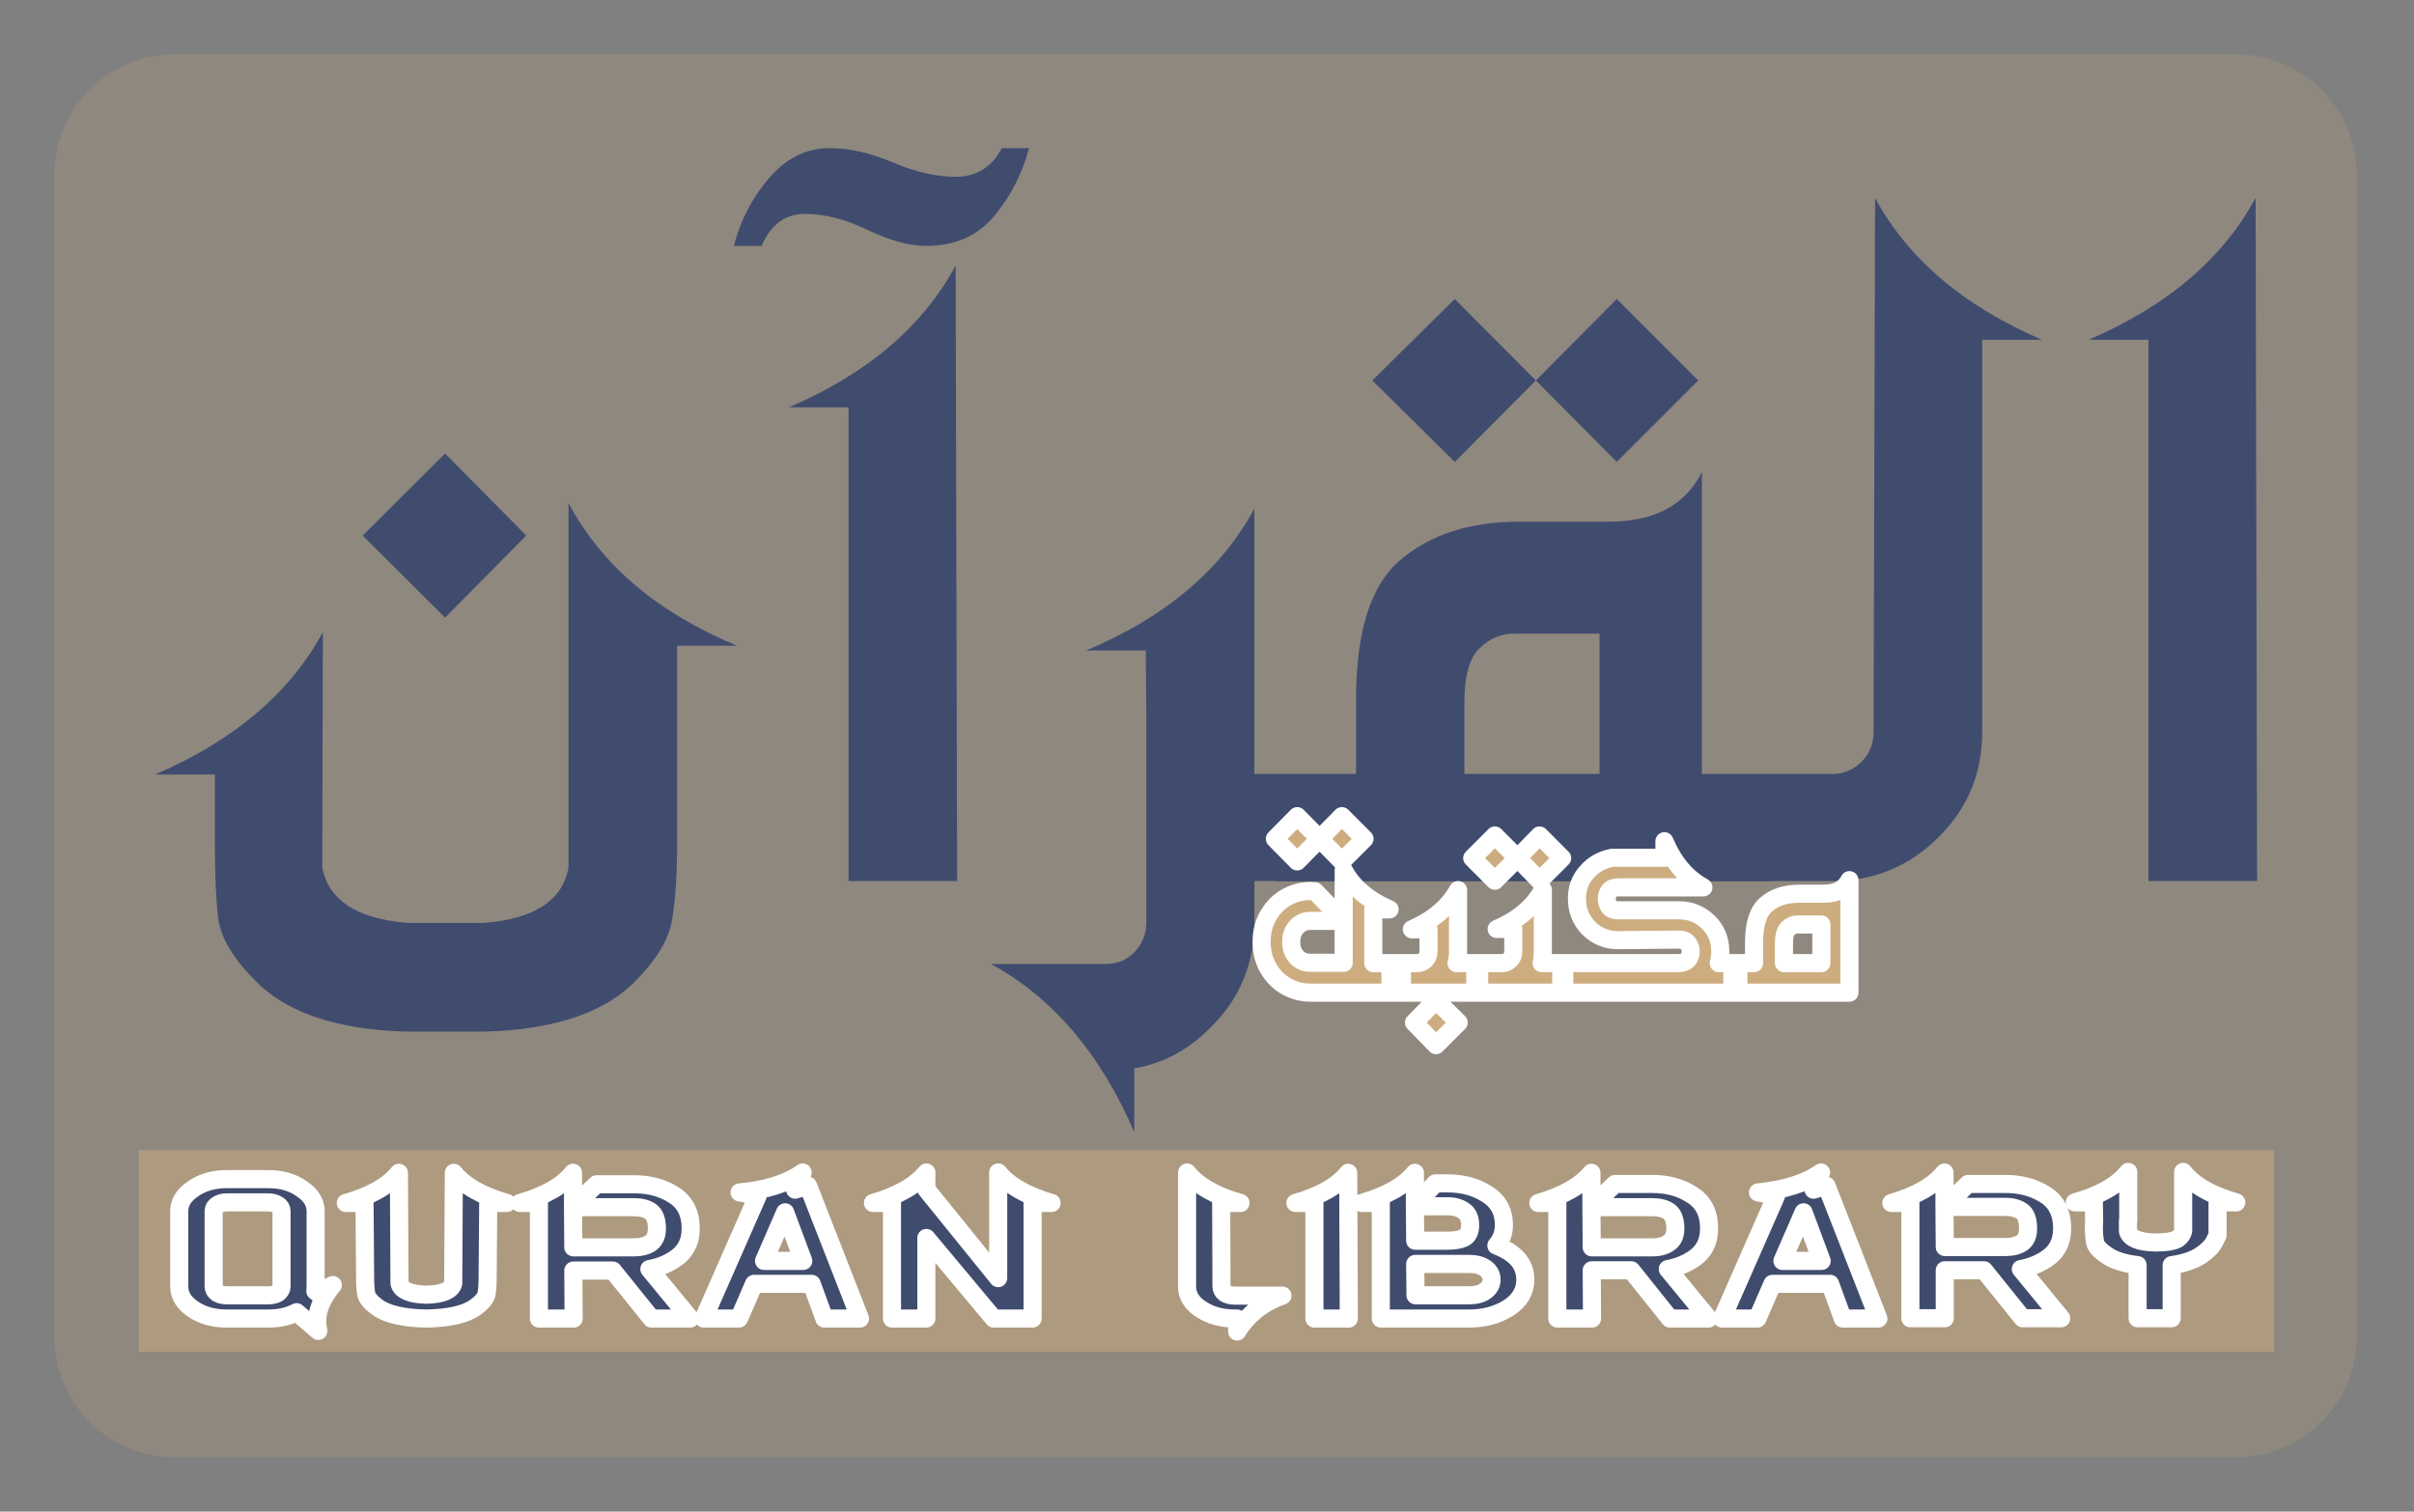 <svg version="1.2" xmlns="http://www.w3.org/2000/svg" viewBox="0 0 800 501" width="800" height="501">
	<rect x="0" y="0" width="800" height="501" fill="#808080" stroke="none"/>
	<title>quran_library</title>
	<style>
		.s0 { fill-opacity: .2;fill: #cdad80 } 
		.s1 { fill: #404c6e } 
		.s2 { fill-opacity: .5;fill: #cdad80 } 
		.s3 { paint-order:stroke fill markers;stroke: #ffffff;stroke-width: 6;stroke-linejoin: round;;fill: #404c6e } 
		.s4 { paint-order:stroke fill markers;stroke: #ffffff;stroke-width: 6;stroke-linejoin: round;;fill: #cdad80 } 
	</style>
	<path id="شكل 2" fill-rule="evenodd" class="s0" d="m58 18h683c22.1 0 40 17.9 40 40v385c0 22.1-17.9 40-40 40h-683c-22.1 0-40-17.9-40-40v-385c0-22.1 17.9-40 40-40z"/>
	<path id="القرآن" class="s1" aria-label="القرآن"  d="m161.2 341.9h-27q-34.9-1.1-50.2-17.5-10.3-10.4-11.7-20-1.1-9.7-1.1-25v-22.7h-19.8q39.2-16.9 55.6-47.2l-0.2 78q3.1 16.4 28.5 18.4h25q25.2-2 28.1-18.4v-120.8q16.4 30.9 55.8 47.3h-19.8v65.4q0 15.3-1.6 25-1.4 9.6-11.5 20-15.3 16.4-50.1 17.5zm13.2-164.4l-26.9 27.2-27.3-27.2 27.3-27.2zm157.6-128.4h9q-3.2 12.4-11.5 22.5-8.3 9.9-22.5 9.9-8.3 0-19.3-5.2-11-5.4-20.9-5.4-9.9 0-14.4 10.6h-9.2q3.3-12.8 11.7-22.5 8.5-9.9 20-9.9 9.9 0 20.9 4.7 11.2 4.8 20.9 4.8 10.3 0 15.3-9.5zm-14.8 242.9h-36v-157h-19.8q38.9-16.6 55.3-47zm98.5-123.4v87.9h13.3v35.5h-13.3v13.5q0 20.9-14.6 35.1-10.8 11-25.2 13.5v21.1q-16.9-39.1-47.5-55.7h38q5.9 0 9.7-4.1 3.8-4 3.8-9.9v-67.4l-0.2-22.5h-19.8q39.2-16.4 55.8-47zm147.1-42.5l-27 27-26.8-27 26.8-27zm-53.8 0l-26.9 27-27.3-27 27.3-27zm55 30.4v100h23.9v35.6h-164.9v-35.6h26.4v-24.7q0-34 14.8-46.3 14.8-12.6 39.4-12.6 24.7 0 29.6 0 22.5 0 30.8-16.4zm-78.7 100h44.8v-46.5h-11.9q-9.9 0-16.4 0-6.6 0-11.5 4.9-5 4.7-5 18zm135.6-13.9l0.5-177q16.4 30.3 55.3 47h-19.8v130q0 20.7-14.6 35-14.6 14.4-34.9 14.4h-21.1v-35.5h21.1q5.4 0 9.5-4 4-4.1 4-9.9zm127.1 49.4h-36v-118.5-60.9h-19.8q38.9-16.7 55.3-47z"/>
	<path id="شكل 1" fill-rule="evenodd" class="s2" d="m753.6 381.2v66.8h-707.6v-66.8z"/>
	<path id="Quran Library" class="s3" aria-label="Quran Library"  d="m70.8 401.4v25q0 1.3 1.3 2.2 1.3 0.7 3.2 0.7h13.5q1.9 0 3.2-0.7 1.3-0.9 1.3-2.2v-25q0-1.3-1.3-2.1-1.3-0.8-3.2-0.8h-13.5q-1.9 0-3.2 0.8-1.3 0.8-1.3 2.1zm33.7 26.5q0.4 0.3 0.8 0.6l5-2.6q-6.6 7.9-4.8 15.2l-7.2-6.2q-4 2.1-9.3 2.1h-13.9q-6.5 0-11.1-3.1-4.6-3.1-4.6-7.5v-25q0-4.3 4.6-7.4 4.6-3.2 11.1-3.2h13.9q6.5 0 11 3.2 4.6 3.1 4.6 7.4v25q0 0.8-0.1 1.5zm36.8 1.2q7.9-0.2 8.9-3.7l0.2-36.7q5.2 6.5 17.6 10h-6.2l-0.2 25q0 3.2-0.4 5.3-0.5 2-3.7 4.3-4.9 3.5-16.2 3.7-11.3-0.2-16.2-3.7-3.2-2.3-3.7-4.3-0.4-2.1-0.4-5.3l-0.2-25h-6.2q12.4-3.5 17.6-10l0.2 36.7q1 3.5 8.9 3.7zm48.6-40.4v11.2l7.8-7.4h12.5q7.5 0 13 3.5 5.7 3.5 5.7 11.2 0 6.8-5.6 10.3-3.6 2.3-8.1 3.1l13.5 16.4h-12.8l-12.8-15.9h-13.1l0.1 15.9h-11.5v-38.3h-6.3q12.4-3.5 17.6-10zm20.3 11.4h-20.3l0.1 13.3h20.2q3.3 0 5.4-1.4 2.1-1.5 2.1-4.8 0-4.2-2.1-5.7-2.1-1.4-5.4-1.4zm56 17.8l-6-16.1-7 16.1zm2.8 7.6h-19.1l-5 11.5h-11.7l17.9-40.7-6-1.1q13.3-1.2 20.9-6.6l-2.5 5.7 4.3-1.3 17.2 44h-11.8zm38-31.3l23.8 29.4v-35q5.3 6.5 17.7 10.1h-6.3v38.3h-12.9l-22.3-26.7v26.7h-11.4v-38.3h-6.3q12.4-3.6 17.7-10.1zm103 47.1v-4.3h-0.8q-6.5 0-11.2-3.1-4.6-3-4.6-7.5v-37.8q5.3 6.6 17.7 10.1h-6.4l0.1 27.7q0 1.3 1.2 2.2 1.3 0.8 3.2 0.8h15.8q-9.8 3.5-15 11.9zm37-4.3h-11.4v-38.3h-6.3q12.3-3.5 17.5-10zm39.9-18.1h-17.9l0.1 10.4h17.8q3.3 0 5.3-1.4 2.1-1.5 2.1-3.8 0-2.3-2.1-3.8-2-1.4-5.3-1.4zm-7.2-19.1h-10.8l0.1 11.4h10.7q3.3 0 5.4-0.9 2.1-1 2.1-4.3 0-3.3-2.1-4.7-2.1-1.5-5.4-1.5zm7.2 37.2h-29.3v-38.3h-6.3q12.4-3.6 17.6-10v10.7l6.8-7.2h4q7.5 0 13 3.5 5.7 3.5 5.7 10.3 0 3.9-2.5 6.8 2.1 0.8 4.1 2 5.5 3.5 5.5 9.3 0 5.8-5.6 9.4-5.6 3.5-13 3.5zm40.5-48.3v11.2l7.8-7.5h12.5q7.5 0 13 3.6 5.7 3.5 5.7 11.2 0 6.8-5.6 10.3-3.6 2.3-8.1 3.1l13.5 16.4h-12.8l-12.8-16h-13.1l0.1 16h-11.5v-38.3h-6.3q12.4-3.6 17.6-10zm20.3 11.4h-20.3l0.1 13.3h20.2q3.3 0 5.4-1.5 2.1-1.4 2.1-4.7 0-4.2-2.1-5.7-2.1-1.4-5.4-1.4zm56 17.8l-6-16.1-7 16.1zm2.8 7.6h-19.1l-5 11.5h-11.7l17.9-40.7-6-1.1q13.3-1.3 20.9-6.6l-2.5 5.7 4.3-1.3 17.2 44h-11.8zm37.9-36.9v11.3l7.8-7.5h12.5q7.4 0 13 3.5 5.7 3.5 5.7 11.3 0 6.8-5.6 10.3-3.7 2.3-8.1 3.1l13.4 16.3h-12.8l-12.8-15.9h-13v15.9h-11.4v-38.2h-6.3q12.4-3.6 17.6-10.1zm20.3 11.4h-20.3l0.1 13.3h20.2q3.3 0 5.4-1.4 2-1.4 2-4.7 0-4.3-2-5.7-2.1-1.5-5.4-1.5zm43.7 36.9v-17.6q-6.9-0.8-10.4-3.4-3.3-2.2-3.7-4.2-0.4-2.2-0.4-5.4l0.1-1.5-0.1-6.3h-6.3q12.5-3.5 17.7-10.1v16.2h-0.1v3.5q1 3.5 9 3.7 5.6 0 7.6-1.3 1.4-1.1 1.7-2.5v-19.6q5.2 6.6 17.6 10.1h-6.2v10.9l-1 2q-1.1 2.3-4.3 4.5-3.5 2.5-9.9 3.4v17.6z"/>
	<path id="مكتبة" class="s4" aria-label="مكتبة"  d="m445.3 319.1v-13.9h-11q-2.8 0-4.6 2-1.8 1.9-1.8 5 0 3 1.8 5 1.8 1.9 4.6 1.9zm6.9-41.1l-7.5 7.5-7.4-7.5 7.4-7.5zm2.9 23.4v17.8h9.5v9.8h-30.2q-4.4 0-8.1-2.1-3.7-2.1-5.9-5.9-2.3-3.8-2.3-8.8 0-5.1 2.3-8.9 2.2-3.8 5.9-5.9 3.7-2.1 8.1-2.1l1.4 0.1 9.5 9.8v-16.8q4.5 8.4 15.2 13zm-17.8-23.4l-7.4 7.5-7.4-7.5 7.4-7.5zm52.9 51h-29.4v-9.8h8.8q1.6 0 2.7-1.1 1.1-1.1 1.1-2.7v-7.4h-5.5q10.7-4.7 15.3-13v20.4q0 2-0.5 3.8h7.5zm-6.8 9.9l-7.5 7.5-7.3-7.5 7.3-7.4zm35-9.9h-29.5v-9.8h8.9q1.5 0 2.7-1.2 1-1 1-2.6v-7.5h-5.5q10.8-4.6 15.3-13v20.5q0 2-0.4 3.8h7.5zm-15.5-44.6l-7.5 7.5-7.5-7.5 7.5-7.5zm14.8 0l-7.5 7.5-7.3-7.5 7.3-7.5zm16.5-0.1h17.4v-5.5q4.5 10.7 12.9 15.3h-28.3q-2 0-2.9 1.2-0.8 1.1-0.8 2.6 0 1.4 0.8 2.6 0.9 1.2 2.9 1.2h20.2q5.7 0 9.7 3.9 4 3.9 4 9.8 0 2.1-0.5 3.8h6.5v9.8h-58.7v-9.8h39q2.1-0.1 3-1.2 0.9-1.2 0.9-2.7 0-1.4-0.9-2.6-0.9-1.3-3-1.3l-20.2 0.2q-5.6 0-9.6-3.9-4-4-4-9.9 0-5.2 3.3-8.8 3.2-3.7 8.3-4.7zm78.7 7.4v37.3h-38.8v-9.8h7.2v-6.8q0-9.3 4.1-12.7 4.1-3.5 10.9-3.5 6.8 0 8.1 0 6.2 0 8.5-4.5zm-21.7 27.5h12.4v-12.8h-3.4q-2.6 0-4.5 0-1.8 0-3.2 1.4-1.3 1.3-1.3 4.9z"/>
</svg>